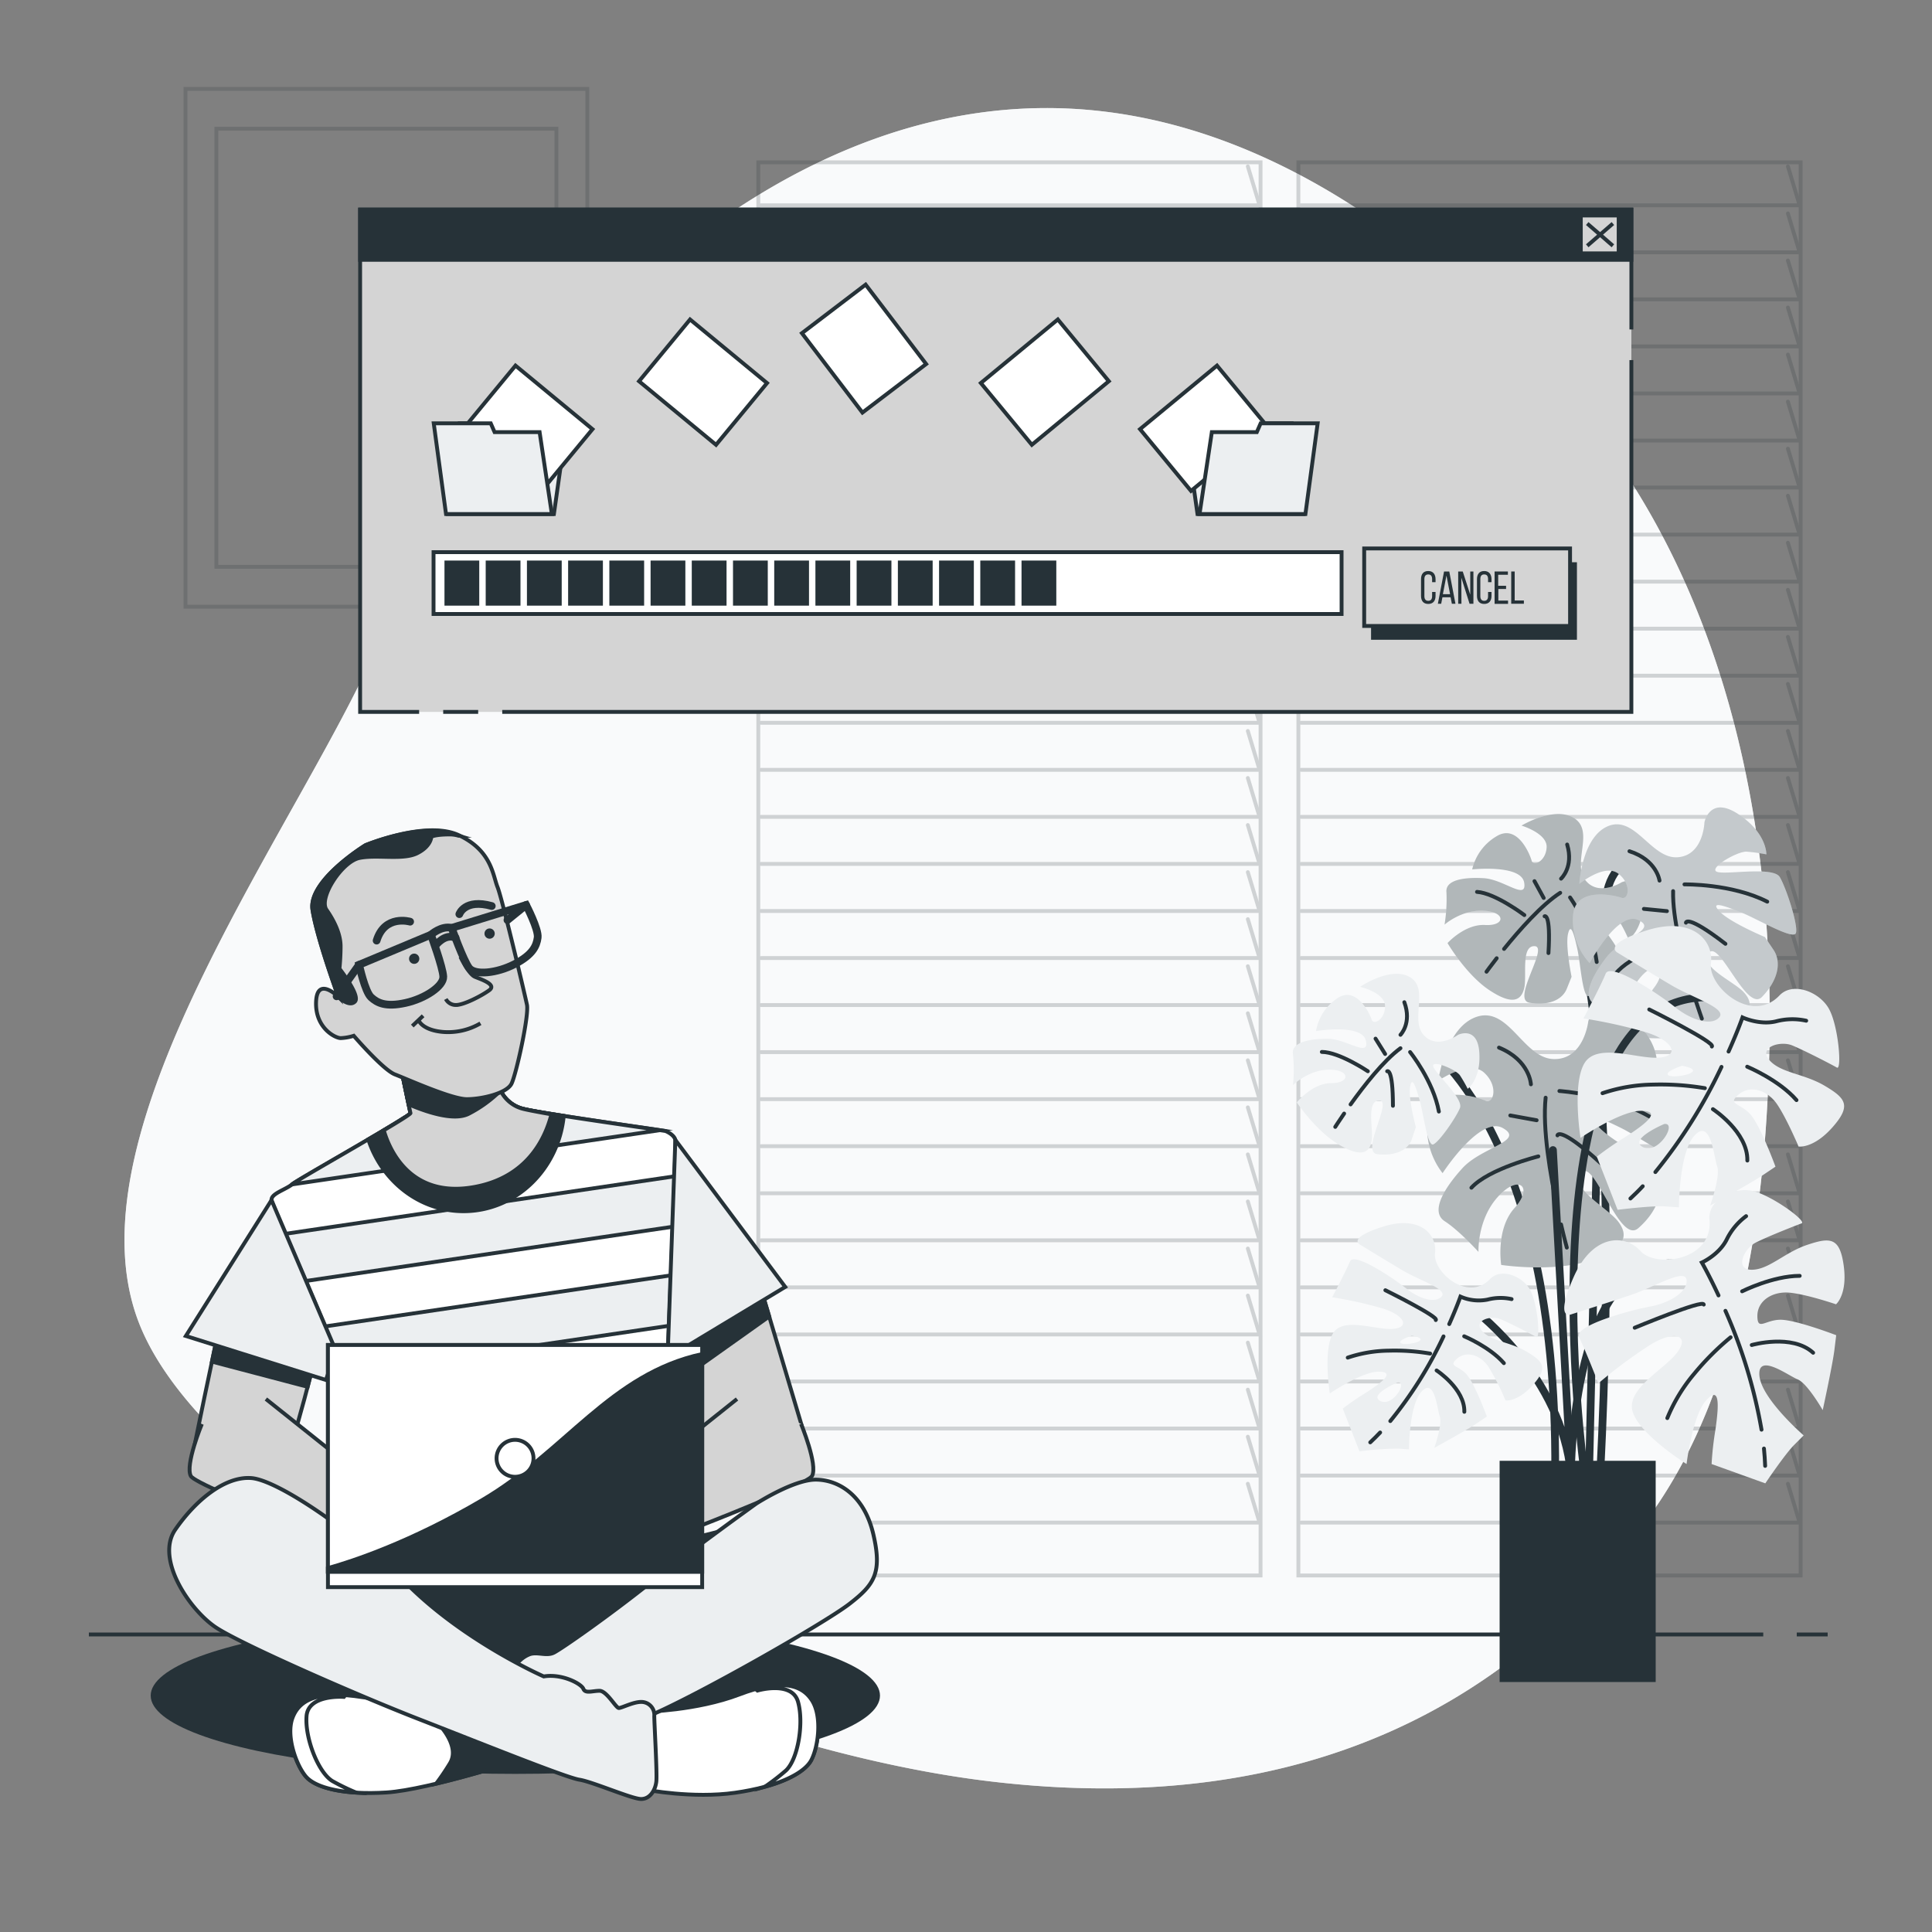 <svg xmlns="http://www.w3.org/2000/svg" viewBox="0 0 500 500"><rect x="0" y="0" width="500" height="500" fill="#808080" stroke="none"/><g id="freepik--background-simple--inject-14"><path d="M423.87,127.52a184.67,184.67,0,0,0-16.59-22.94C373.59,64.88,327,29.23,273.69,28c-88-2-155.64,90.17-175,136.73S16.54,291.59,35.87,342.12s137.28,109,220.42,118.9,137.27-21.8,171.11-69.36c23.8-33.46,29.79-81.26,30.54-121.45C458.86,220.76,449.66,169.55,423.87,127.52Z" style="fill:#ECEFF1"></path><path d="M423.87,127.52a184.67,184.67,0,0,0-16.59-22.94C373.59,64.88,327,29.23,273.69,28c-88-2-155.64,90.17-175,136.73S16.54,291.59,35.87,342.12s137.28,109,220.42,118.9,137.27-21.8,171.11-69.36c23.8-33.46,29.79-81.26,30.54-121.45C458.86,220.76,449.66,169.55,423.87,127.52Z" style="fill:#fff;opacity:0.7"></path></g><g id="freepik--Window--inject-14"><g style="opacity:0.2"><rect x="196.25" y="42" width="129.98" height="365.72" style="fill:none;stroke:#263238;stroke-linecap:round;stroke-miterlimit:10"></rect><polyline points="196.94 53.12 325.97 53.12 322.94 43.06" style="fill:none;stroke:#263238;stroke-linecap:round;stroke-miterlimit:10"></polyline><polyline points="196.94 65.3 325.97 65.3 322.94 55.24" style="fill:none;stroke:#263238;stroke-linecap:round;stroke-miterlimit:10"></polyline><polyline points="196.94 77.47 325.97 77.47 322.94 67.42" style="fill:none;stroke:#263238;stroke-linecap:round;stroke-miterlimit:10"></polyline><polyline points="196.94 89.65 325.97 89.65 322.94 79.59" style="fill:none;stroke:#263238;stroke-linecap:round;stroke-miterlimit:10"></polyline><polyline points="196.94 101.82 325.97 101.82 322.94 91.77" style="fill:none;stroke:#263238;stroke-linecap:round;stroke-miterlimit:10"></polyline><polyline points="196.94 114 325.97 114 322.94 103.95" style="fill:none;stroke:#263238;stroke-linecap:round;stroke-miterlimit:10"></polyline><polyline points="196.94 126.18 325.97 126.18 322.94 116.12" style="fill:none;stroke:#263238;stroke-linecap:round;stroke-miterlimit:10"></polyline><polyline points="196.94 138.35 325.97 138.35 322.94 128.3" style="fill:none;stroke:#263238;stroke-linecap:round;stroke-miterlimit:10"></polyline><polyline points="196.94 150.53 325.97 150.53 322.94 140.47" style="fill:none;stroke:#263238;stroke-linecap:round;stroke-miterlimit:10"></polyline><polyline points="196.94 162.7 325.97 162.7 322.94 152.65" style="fill:none;stroke:#263238;stroke-linecap:round;stroke-miterlimit:10"></polyline><polyline points="196.94 174.88 325.97 174.88 322.94 164.83" style="fill:none;stroke:#263238;stroke-linecap:round;stroke-miterlimit:10"></polyline><polyline points="196.94 187.06 325.97 187.06 322.94 177" style="fill:none;stroke:#263238;stroke-linecap:round;stroke-miterlimit:10"></polyline><polyline points="196.94 199.23 325.97 199.23 322.94 189.18" style="fill:none;stroke:#263238;stroke-linecap:round;stroke-miterlimit:10"></polyline><polyline points="196.94 211.41 325.97 211.41 322.94 201.35" style="fill:none;stroke:#263238;stroke-linecap:round;stroke-miterlimit:10"></polyline><polyline points="196.94 223.58 325.97 223.58 322.94 213.53" style="fill:none;stroke:#263238;stroke-linecap:round;stroke-miterlimit:10"></polyline><polyline points="196.94 235.76 325.97 235.76 322.94 225.71" style="fill:none;stroke:#263238;stroke-linecap:round;stroke-miterlimit:10"></polyline><polyline points="196.94 247.94 325.97 247.94 322.94 237.88" style="fill:none;stroke:#263238;stroke-linecap:round;stroke-miterlimit:10"></polyline><polyline points="196.94 260.11 325.97 260.11 322.94 250.06" style="fill:none;stroke:#263238;stroke-linecap:round;stroke-miterlimit:10"></polyline><polyline points="196.94 272.29 325.97 272.29 322.94 262.24" style="fill:none;stroke:#263238;stroke-linecap:round;stroke-miterlimit:10"></polyline><polyline points="196.94 284.46 325.97 284.46 322.94 274.41" style="fill:none;stroke:#263238;stroke-linecap:round;stroke-miterlimit:10"></polyline><polyline points="196.94 296.64 325.97 296.64 322.94 286.59" style="fill:none;stroke:#263238;stroke-linecap:round;stroke-miterlimit:10"></polyline><polyline points="196.94 308.82 325.97 308.82 322.94 298.76" style="fill:none;stroke:#263238;stroke-linecap:round;stroke-miterlimit:10"></polyline><polyline points="196.94 320.99 325.97 320.99 322.94 310.94" style="fill:none;stroke:#263238;stroke-linecap:round;stroke-miterlimit:10"></polyline><polyline points="196.94 333.17 325.97 333.17 322.94 323.12" style="fill:none;stroke:#263238;stroke-linecap:round;stroke-miterlimit:10"></polyline><polyline points="196.94 345.35 325.97 345.35 322.94 335.29" style="fill:none;stroke:#263238;stroke-linecap:round;stroke-miterlimit:10"></polyline><polyline points="196.94 357.52 325.97 357.52 322.94 347.47" style="fill:none;stroke:#263238;stroke-linecap:round;stroke-miterlimit:10"></polyline><polyline points="196.94 369.7 325.97 369.7 322.94 359.64" style="fill:none;stroke:#263238;stroke-linecap:round;stroke-miterlimit:10"></polyline><polyline points="196.94 381.87 325.97 381.87 322.94 371.82" style="fill:none;stroke:#263238;stroke-linecap:round;stroke-miterlimit:10"></polyline><polyline points="196.94 394.05 325.97 394.05 322.94 384" style="fill:none;stroke:#263238;stroke-linecap:round;stroke-miterlimit:10"></polyline></g><g style="opacity:0.2"><rect x="336.02" y="42" width="129.98" height="365.72" style="fill:none;stroke:#263238;stroke-linecap:round;stroke-miterlimit:10"></rect><polyline points="336.72 53.12 465.74 53.12 462.71 43.06" style="fill:none;stroke:#263238;stroke-linecap:round;stroke-miterlimit:10"></polyline><polyline points="336.72 65.3 465.74 65.3 462.71 55.24" style="fill:none;stroke:#263238;stroke-linecap:round;stroke-miterlimit:10"></polyline><polyline points="336.72 77.47 465.74 77.47 462.71 67.42" style="fill:none;stroke:#263238;stroke-linecap:round;stroke-miterlimit:10"></polyline><polyline points="336.72 89.65 465.74 89.65 462.71 79.59" style="fill:none;stroke:#263238;stroke-linecap:round;stroke-miterlimit:10"></polyline><polyline points="336.72 101.82 465.74 101.82 462.71 91.77" style="fill:none;stroke:#263238;stroke-linecap:round;stroke-miterlimit:10"></polyline><polyline points="336.72 114 465.74 114 462.71 103.95" style="fill:none;stroke:#263238;stroke-linecap:round;stroke-miterlimit:10"></polyline><polyline points="336.72 126.18 465.74 126.18 462.71 116.12" style="fill:none;stroke:#263238;stroke-linecap:round;stroke-miterlimit:10"></polyline><polyline points="336.72 138.35 465.74 138.35 462.71 128.3" style="fill:none;stroke:#263238;stroke-linecap:round;stroke-miterlimit:10"></polyline><polyline points="336.72 150.53 465.74 150.53 462.71 140.47" style="fill:none;stroke:#263238;stroke-linecap:round;stroke-miterlimit:10"></polyline><polyline points="336.72 162.7 465.74 162.7 462.71 152.65" style="fill:none;stroke:#263238;stroke-linecap:round;stroke-miterlimit:10"></polyline><polyline points="336.72 174.88 465.74 174.88 462.71 164.83" style="fill:none;stroke:#263238;stroke-linecap:round;stroke-miterlimit:10"></polyline><polyline points="336.72 187.06 465.74 187.06 462.71 177" style="fill:none;stroke:#263238;stroke-linecap:round;stroke-miterlimit:10"></polyline><polyline points="336.72 199.23 465.74 199.23 462.71 189.18" style="fill:none;stroke:#263238;stroke-linecap:round;stroke-miterlimit:10"></polyline><polyline points="336.72 211.41 465.74 211.41 462.71 201.35" style="fill:none;stroke:#263238;stroke-linecap:round;stroke-miterlimit:10"></polyline><polyline points="336.72 223.58 465.74 223.58 462.71 213.53" style="fill:none;stroke:#263238;stroke-linecap:round;stroke-miterlimit:10"></polyline><polyline points="336.72 235.76 465.74 235.76 462.71 225.71" style="fill:none;stroke:#263238;stroke-linecap:round;stroke-miterlimit:10"></polyline><polyline points="336.72 247.94 465.74 247.94 462.71 237.88" style="fill:none;stroke:#263238;stroke-linecap:round;stroke-miterlimit:10"></polyline><polyline points="336.72 260.11 465.74 260.11 462.71 250.06" style="fill:none;stroke:#263238;stroke-linecap:round;stroke-miterlimit:10"></polyline><polyline points="336.72 272.29 465.74 272.29 462.71 262.24" style="fill:none;stroke:#263238;stroke-linecap:round;stroke-miterlimit:10"></polyline><polyline points="336.72 284.46 465.74 284.46 462.71 274.41" style="fill:none;stroke:#263238;stroke-linecap:round;stroke-miterlimit:10"></polyline><polyline points="336.72 296.64 465.74 296.64 462.71 286.59" style="fill:none;stroke:#263238;stroke-linecap:round;stroke-miterlimit:10"></polyline><polyline points="336.72 308.82 465.74 308.82 462.71 298.76" style="fill:none;stroke:#263238;stroke-linecap:round;stroke-miterlimit:10"></polyline><polyline points="336.72 320.99 465.74 320.99 462.71 310.94" style="fill:none;stroke:#263238;stroke-linecap:round;stroke-miterlimit:10"></polyline><polyline points="336.72 333.17 465.74 333.17 462.71 323.12" style="fill:none;stroke:#263238;stroke-linecap:round;stroke-miterlimit:10"></polyline><polyline points="336.72 345.35 465.74 345.35 462.71 335.29" style="fill:none;stroke:#263238;stroke-linecap:round;stroke-miterlimit:10"></polyline><polyline points="336.72 357.52 465.74 357.52 462.71 347.47" style="fill:none;stroke:#263238;stroke-linecap:round;stroke-miterlimit:10"></polyline><polyline points="336.72 369.7 465.74 369.7 462.71 359.64" style="fill:none;stroke:#263238;stroke-linecap:round;stroke-miterlimit:10"></polyline><polyline points="336.72 381.87 465.74 381.87 462.71 371.82" style="fill:none;stroke:#263238;stroke-linecap:round;stroke-miterlimit:10"></polyline><polyline points="336.72 394.05 465.74 394.05 462.71 384" style="fill:none;stroke:#263238;stroke-linecap:round;stroke-miterlimit:10"></polyline></g></g><g id="freepik--Picture--inject-14"><g style="opacity:0.2"><rect x="48" y="23" width="104" height="134" style="fill:none;stroke:#263238;stroke-linecap:round;stroke-miterlimit:10"></rect><rect x="56" y="33.31" width="88" height="113.38" style="fill:none;stroke:#263238;stroke-linecap:round;stroke-miterlimit:10"></rect></g></g><g id="freepik--Floor--inject-14"><line x1="465" y1="423" x2="473" y2="423" style="fill:none;stroke:#263238;stroke-miterlimit:10"></line><line x1="23" y1="423" x2="456.33" y2="423" style="fill:none;stroke:#263238;stroke-miterlimit:10"></line></g><g id="freepik--progress-indicator--inject-14"><rect x="93.2" y="54.24" width="329" height="130" style="fill:#d4d4d4"></rect><line x1="123.75" y1="184.24" x2="114.7" y2="184.24" style="fill:none;stroke:#263238;stroke-miterlimit:10"></line><polyline points="422.2 93.19 422.2 184.24 129.98 184.24" style="fill:none;stroke:#263238;stroke-miterlimit:10"></polyline><polyline points="108.47 184.24 93.2 184.24 93.2 54.24 422.2 54.24 422.2 85.26" style="fill:none;stroke:#263238;stroke-miterlimit:10"></polyline><rect x="93.2" y="54.24" width="329" height="13" style="fill:#263238;stroke:#263238;stroke-miterlimit:10"></rect><rect x="112.2" y="142.9" width="235" height="16" style="fill:#fff;stroke:#263238;stroke-miterlimit:10"></rect><rect x="354.83" y="145.51" width="53.28" height="20.06" style="fill:#263238"></rect><rect x="353.05" y="141.94" width="53.28" height="20.06" style="fill:#d4d4d4;stroke:#263238;stroke-miterlimit:10"></rect><path d="M371.52,149.92v.75h-.89v-.8c0-.75-.3-1.21-1-1.21s-1,.46-1,1.21v4.41c0,.76.31,1.21,1,1.21s1-.45,1-1.21V153.2h.89v1c0,1.26-.6,2.1-1.89,2.1s-1.87-.84-1.87-2.1v-4.32c0-1.27.59-2.1,1.87-2.1S371.52,148.65,371.52,149.92Z" style="fill:#263238"></path><path d="M373.3,154.57l-.32,1.68h-.86l1.6-8.35h1.35l1.6,8.35h-.93l-.33-1.68Zm.12-.8h1.86l-.94-4.82Z" style="fill:#263238"></path><path d="M378.22,156.25h-.84V147.9h1.18l1.94,6v-6h.82v8.35h-1l-2.13-6.75Z" style="fill:#263238"></path><path d="M386,149.92v.75h-.89v-.8c0-.75-.29-1.21-1-1.21s-1,.46-1,1.21v4.41c0,.76.31,1.21,1,1.21s1-.45,1-1.21V153.2H386v1c0,1.26-.6,2.1-1.89,2.1s-1.87-.84-1.87-2.1v-4.32c0-1.27.6-2.1,1.87-2.1S386,148.65,386,149.92Z" style="fill:#263238"></path><path d="M389.77,151.6v.83h-2v3h2.51v.85H386.8V147.9h3.44v.85h-2.51v2.85Z" style="fill:#263238"></path><path d="M391.1,156.25V147.9H392v7.5h2.38v.85Z" style="fill:#263238"></path><rect x="171.58" y="85.96" width="20.73" height="25.84" transform="translate(-10.15 176.23) rotate(-50.45)" style="fill:#fff;stroke:#263238;stroke-miterlimit:10"></rect><rect x="260.07" y="85.96" width="20.73" height="25.84" transform="translate(366.36 370.38) rotate(-129.55)" style="fill:#fff;stroke:#263238;stroke-miterlimit:10"></rect><rect x="213.25" y="77.3" width="20.73" height="25.84" transform="translate(-8.93 154) rotate(-37.31)" style="fill:#fff;stroke:#263238;stroke-miterlimit:10"></rect><polygon points="134.7 111.84 133.7 109.55 118.95 109.55 115.96 133.04 143.35 133.04 146.35 111.84 134.7 111.84" style="fill:#ECEFF1;stroke:#263238;stroke-miterlimit:10"></polygon><rect x="126.4" y="97.91" width="20.73" height="25.84" transform="translate(-35.77 145.72) rotate(-50.45)" style="fill:#fff;stroke:#263238;stroke-miterlimit:10"></rect><polygon points="128 111.84 127 109.55 112.25 109.55 115.43 133.04 142.82 133.04 139.65 111.84 128 111.84" style="fill:#ECEFF1;stroke:#263238;stroke-miterlimit:10"></polygon><polygon points="318.56 111.84 319.56 109.55 334.31 109.55 337.31 133.04 309.91 133.04 306.92 111.84 318.56 111.84" style="fill:#ECEFF1;stroke:#263238;stroke-miterlimit:10"></polygon><rect x="301.25" y="97.91" width="20.73" height="25.84" transform="translate(424.56 421.68) rotate(-129.55)" style="fill:#fff;stroke:#263238;stroke-miterlimit:10"></rect><polygon points="325.26 111.84 326.26 109.55 341.01 109.55 337.84 133.04 310.44 133.04 313.62 111.84 325.26 111.84" style="fill:#ECEFF1;stroke:#263238;stroke-miterlimit:10"></polygon><rect x="115.53" y="145.57" width="8" height="10.67" style="fill:#263238;stroke:#263238;stroke-miterlimit:10"></rect><rect x="126.2" y="145.57" width="8" height="10.67" style="fill:#263238;stroke:#263238;stroke-miterlimit:10"></rect><rect x="136.87" y="145.57" width="8" height="10.67" style="fill:#263238;stroke:#263238;stroke-miterlimit:10"></rect><rect x="147.53" y="145.57" width="8" height="10.67" style="fill:#263238;stroke:#263238;stroke-miterlimit:10"></rect><rect x="158.2" y="145.57" width="8" height="10.67" style="fill:#263238;stroke:#263238;stroke-miterlimit:10"></rect><rect x="168.87" y="145.57" width="8" height="10.67" style="fill:#263238;stroke:#263238;stroke-miterlimit:10"></rect><rect x="179.53" y="145.57" width="8" height="10.67" style="fill:#263238;stroke:#263238;stroke-miterlimit:10"></rect><rect x="190.2" y="145.57" width="8" height="10.67" style="fill:#263238;stroke:#263238;stroke-miterlimit:10"></rect><rect x="200.87" y="145.57" width="8" height="10.67" style="fill:#263238;stroke:#263238;stroke-miterlimit:10"></rect><rect x="211.53" y="145.57" width="8" height="10.67" style="fill:#263238;stroke:#263238;stroke-miterlimit:10"></rect><rect x="222.2" y="145.57" width="8" height="10.67" style="fill:#263238;stroke:#263238;stroke-miterlimit:10"></rect><rect x="232.87" y="145.57" width="8" height="10.67" style="fill:#263238;stroke:#263238;stroke-miterlimit:10"></rect><rect x="243.53" y="145.57" width="8" height="10.67" style="fill:#263238;stroke:#263238;stroke-miterlimit:10"></rect><rect x="254.2" y="145.57" width="8" height="10.67" style="fill:#263238;stroke:#263238;stroke-miterlimit:10"></rect><rect x="264.87" y="145.57" width="8" height="10.67" style="fill:#263238;stroke:#263238;stroke-miterlimit:10"></rect><rect x="409.11" y="55.77" width="9.8" height="9.8" style="fill:#d4d4d4;stroke:#263238;stroke-miterlimit:10"></rect><polygon points="417.74 58.23 417.09 57.48 414.1 60.07 411.1 57.48 410.45 58.23 413.33 60.73 410.45 63.23 411.1 63.99 414.1 61.39 417.09 63.99 417.74 63.23 414.86 60.73 417.74 58.23" style="fill:#263238"></polygon></g><g id="freepik--Plant--inject-14"><path d="M432.14,224.34s-15.7-8.72-16.87,11S411.2,383.7,411.2,383.7" style="fill:none;stroke:#263238;stroke-linecap:round;stroke-miterlimit:10;stroke-width:2px"></path><path d="M407.12,237.14s12.81,28.5,7,144.82" style="fill:none;stroke:#263238;stroke-linecap:round;stroke-miterlimit:10;stroke-width:2px"></path><path d="M419.7,228.32s-6,3.85-9.42-.55,2.31-12.48-2.74-15.93-13.77,1.82-13.77,1.82,6.71,2,6.5,5.64-3.45,5-3.88,3.45-3.64-9.68-9.09-6.32A13.5,13.5,0,0,0,381,225s12.69-1.35,13.46,3.42-5.21-.83-10.45-1.14-10,.46-9.67,3.63a41.3,41.3,0,0,1-.49,8.38s4.43-3.94,10.19-3.6,5.55,4,.31,3.7-9.73,4.68-9.73,4.68,4.77,8.16,10.84,12.19,8.25,2.59,9-.52-.92-11.09,2.74-10.87-6.07,13.83-1.39,14.63,8.44-.55,9.68-3.63l1.23-3.08s-1.63-8-.92-11.09,1.57.09,2.4,3.82,1.35,12.69,2.95,12.26,6.72-7,7.92-9.52-6.74-10.38-6.65-11.95,6.22,1.42,7.18,3a40.5,40.5,0,0,1,1.87,3.79s3.82-2.4,3.73-9.76S419.7,228.32,419.7,228.32Z" style="fill:#ECEFF1"></path><path d="M419.7,228.32s-6,3.85-9.42-.55,2.31-12.48-2.74-15.93-13.77,1.82-13.77,1.82,6.71,2,6.5,5.64-3.45,5-3.88,3.45-3.64-9.68-9.09-6.32A13.5,13.5,0,0,0,381,225s12.69-1.35,13.46,3.42-5.21-.83-10.45-1.14-10,.46-9.67,3.63a41.3,41.3,0,0,1-.49,8.38s4.43-3.94,10.19-3.6,5.55,4,.31,3.7-9.73,4.68-9.73,4.68,4.77,8.16,10.84,12.19,8.25,2.59,9-.52-.92-11.09,2.74-10.87-6.07,13.83-1.39,14.63,8.44-.55,9.68-3.63l1.23-3.08s-1.63-8-.92-11.09,1.57.09,2.4,3.82,1.35,12.69,2.95,12.26,6.72-7,7.92-9.52-6.74-10.38-6.65-11.95,6.22,1.42,7.18,3a40.5,40.5,0,0,1,1.87,3.79s3.82-2.4,3.73-9.76S419.7,228.32,419.7,228.32Z" style="fill:#263238;opacity:0.3"></path><path d="M389.25,245.58c3.92-4.84,9.69-11.39,14.53-14.52" style="fill:none;stroke:#263238;stroke-linecap:round;stroke-miterlimit:10"></path><path d="M384.71,251.48s1-1.4,2.63-3.49" style="fill:none;stroke:#263238;stroke-linecap:round;stroke-miterlimit:10"></path><path d="M406.33,232.26s5.82,8.23,6.9,16.7" style="fill:none;stroke:#263238;stroke-linecap:round;stroke-miterlimit:10"></path><path d="M399.74,237.13s1.63-.95,1,9.52" style="fill:none;stroke:#263238;stroke-linecap:round;stroke-miterlimit:10"></path><path d="M404,227.4s3.33-3,1.58-8.84" style="fill:none;stroke:#263238;stroke-linecap:round;stroke-miterlimit:10"></path><line x1="399.5" y1="232.39" x2="397.12" y2="228.04" style="fill:none;stroke:#263238;stroke-linecap:round;stroke-miterlimit:10"></line><path d="M394.5,236.82s-7.54-5.7-12.25-6" style="fill:none;stroke:#263238;stroke-linecap:round;stroke-miterlimit:10"></path><path d="M441.11,212.81s-.24,8.63-7,9.05-10.91-10.81-17.81-8.11-7.57,15-7.57,15,6.55-5.38,10.08-2.66,2.7,6.9.8,6.24-12.16-3-12.51,4.79a16.32,16.32,0,0,0,4.29,12.12s7.29-13.62,12.59-11.14-4.38,4.65-8.26,9.68-6.36,10.33-2.95,12.16,8,6.2,8,6.2-.92-7.13,3.34-12.66,7.79-2.82,3.91,2.21-1.95,12.94-1.95,12.94,11.43.78,19.61-2.54,8.21-6.5,5.58-9.33-11.73-6.64-9-10.16S452,262.12,456,258s5.2-8.82,3-12.16l-2.24-3.33s-9.1-3.8-11.73-6.63,1.16-1.51,5.46.2,13.63,7.29,14.29,5.39S462.36,230,460.62,227s-15-.32-16.5-1.49,5.66-5.26,7.94-5.1a47.5,47.5,0,0,1,5.08.7s.2-5.46-7.24-10.39S441.11,212.81,441.11,212.81Z" style="fill:#ECEFF1"></path><path d="M441.11,212.81s-.24,8.63-7,9.05-10.91-10.81-17.81-8.11-7.57,15-7.57,15,6.55-5.38,10.08-2.66,2.7,6.9.8,6.24-12.16-3-12.51,4.79a16.32,16.32,0,0,0,4.29,12.12s7.29-13.62,12.59-11.14-4.38,4.65-8.26,9.68-6.36,10.33-2.95,12.16,8,6.2,8,6.2-.92-7.13,3.34-12.66,7.79-2.82,3.91,2.21-1.95,12.94-1.95,12.94,11.43.78,19.61-2.54,8.21-6.5,5.58-9.33-11.73-6.64-9-10.16S452,262.12,456,258s5.2-8.82,3-12.16l-2.24-3.33s-9.1-3.8-11.73-6.63,1.16-1.51,5.46.2,13.63,7.29,14.29,5.39S462.36,230,460.62,227s-15-.32-16.5-1.49,5.66-5.26,7.94-5.1a47.5,47.5,0,0,1,5.08.7s.2-5.46-7.24-10.39S441.11,212.81,441.11,212.81Z" style="fill:#263238;opacity:0.2"></path><path d="M437.64,255.06c-2.18-7.22-4.81-17.47-4.64-24.44" style="fill:none;stroke:#263238;stroke-linecap:round;stroke-miterlimit:10"></path><path d="M440.44,263.62s-.71-2-1.7-5" style="fill:none;stroke:#263238;stroke-linecap:round;stroke-miterlimit:10"></path><path d="M435.94,228.88s12.2-.23,21.42,4.47" style="fill:none;stroke:#263238;stroke-linecap:round;stroke-miterlimit:10"></path><path d="M436.32,238.79s.16-2.28,10.22,5.47" style="fill:none;stroke:#263238;stroke-linecap:round;stroke-miterlimit:10"></path><path d="M429.48,227.9s-.7-5.34-7.78-7.6" style="fill:none;stroke:#263238;stroke-linecap:round;stroke-miterlimit:10"></path><line x1="431.4" y1="235.8" x2="425.44" y2="235.22" style="fill:none;stroke:#263238;stroke-linecap:round;stroke-miterlimit:10"></line><path d="M432.44,243.82s-10.85,3.67-14.34,8.2" style="fill:none;stroke:#263238;stroke-linecap:round;stroke-miterlimit:10"></path><path d="M368.75,270.29s34.31,22.68,33.73,110.5" style="fill:none;stroke:#263238;stroke-linecap:round;stroke-miterlimit:10;stroke-width:2px"></path><path d="M411.05,264.3s-1.09,9.94-8.91,9.79-11.57-13.51-19.78-11-10.15,16.62-10.15,16.62,8.06-5.59,11.87-2.12,2.47,8.21.35,7.27-13.76-4.56-14.9,4.35a19,19,0,0,0,3.81,14.4s9.7-15,15.59-11.67-5.5,4.94-10.45,10.38-8.32,11.33-4.56,13.75,8.71,7.92,8.71,7.92-.39-8.31,5.05-14.29,9.25-2.52,4.3,2.92-3.47,14.74-3.47,14.74,13.11,2,22.86-1.08,10.1-6.72,7.33-10.24-12.91-8.76-9.45-12.57S419,322.24,424,317.84s6.83-9.7,4.56-13.76L426.28,300s-10.14-5.25-12.91-8.77,1.48-1.63,6.28.75,15,9.7,16,7.58-1.68-13.46-3.41-17-17.27-1.78-18.9-3.27,7-5.54,9.65-5.14a58.14,58.14,0,0,1,5.79,1.29s.75-6.28-7.37-12.67S411.05,264.3,411.05,264.3Z" style="fill:#ECEFF1"></path><path d="M411.05,264.3s-1.09,9.94-8.91,9.79-11.57-13.51-19.78-11-10.15,16.62-10.15,16.62,8.06-5.59,11.87-2.12,2.47,8.21.35,7.27-13.76-4.56-14.9,4.35a19,19,0,0,0,3.81,14.4s9.7-15,15.59-11.67-5.5,4.94-10.45,10.38-8.32,11.33-4.56,13.75,8.71,7.92,8.71,7.92-.39-8.31,5.05-14.29,9.25-2.52,4.3,2.92-3.47,14.74-3.47,14.74,13.11,2,22.86-1.08,10.1-6.72,7.33-10.24-12.91-8.76-9.45-12.57S419,322.24,424,317.84s6.83-9.7,4.56-13.76L426.28,300s-10.14-5.25-12.91-8.77,1.48-1.63,6.28.75,15,9.7,16,7.58-1.68-13.46-3.41-17-17.27-1.78-18.9-3.27,7-5.54,9.65-5.14a58.14,58.14,0,0,1,5.79,1.29s.75-6.28-7.37-12.67S411.05,264.3,411.05,264.3Z" style="fill:#263238;opacity:0.3"></path><path d="M403.06,312.73c-1.84-8.54-3.9-20.61-3.05-28.65" style="fill:none;stroke:#263238;stroke-linecap:round;stroke-miterlimit:10"></path><path d="M405.49,322.88s-.64-2.33-1.49-6" style="fill:none;stroke:#263238;stroke-linecap:round;stroke-miterlimit:10"></path><path d="M403.57,282.35s14.1.9,24.29,7.19" style="fill:none;stroke:#263238;stroke-linecap:round;stroke-miterlimit:10"></path><path d="M403.07,293.83s.4-2.62,11.28,7.28" style="fill:none;stroke:#263238;stroke-linecap:round;stroke-miterlimit:10"></path><path d="M396.2,280.62s-.29-6.24-8.26-9.5" style="fill:none;stroke:#263238;stroke-linecap:round;stroke-miterlimit:10"></path><line x1="397.68" y1="289.92" x2="390.86" y2="288.68" style="fill:none;stroke:#263238;stroke-linecap:round;stroke-miterlimit:10"></line><path d="M398.12,299.27s-12.86,3.21-17.32,8.11" style="fill:none;stroke:#263238;stroke-linecap:round;stroke-miterlimit:10"></path><path d="M382.12,339.5s22.1,16.87,24.43,41.88l-4.65-83.75" style="fill:none;stroke:#263238;stroke-linecap:round;stroke-miterlimit:10;stroke-width:2px"></path><path d="M435.63,327.29c-29.08-5.24-29.08,54.09-29.08,54.09" style="fill:none;stroke:#263238;stroke-linecap:round;stroke-miterlimit:10;stroke-width:2px"></path><path d="M410,380.79s-16.87-122.71,32-122.71" style="fill:none;stroke:#263238;stroke-linecap:round;stroke-miterlimit:10;stroke-width:2px"></path><path d="M424.55,323.76c-4-4.47-12.42-4.47-17.38,6.95s-.5,9.43-.5,9.43,9.44-3,15.4-5,13.9-6.95,14.39-4-4,6-9.43,7-19.86,5-18.37,7.94,5,11.92,5,11.92A126.93,126.93,0,0,1,427,348.09c6.46-4,10.43-2.48,7,2s-13.4,9.44-11.42,15.4,13.9,13.4,13.9,13.4,1.49-12.41,5-16.38,3.48.49,2.48,7.45a81.11,81.11,0,0,0-1,8.93l13.9,5s5-7.45,7.45-9.93l2.48-2.48S455.83,362,455.33,356s7.45,0,9.93,1,6.46,7.94,6.46,7.94,2.48-11.42,3-15.39l.49-4s-10.42-4-14.4-4-6,3-6-1,4-6.45,8.44-6,11.91,3,11.91,3,3-2.48,2-9.93-3.48-7.45-9.43-5.46-9.93,6.45-14.4,6.45-2-5.46,1-7,10.43-4.47,11.92-5-7.95-7.45-12.91-8.44-11.4,2.5-10.93,7.44C443.42,326.24,428.52,328.23,424.55,323.76Z" style="fill:#ECEFF1"></path><path d="M456.51,374.88c.15,1.5.25,3,.31,4.49" style="fill:none;stroke:#263238;stroke-linecap:round;stroke-miterlimit:10"></path><path d="M446.54,339.24A131.61,131.61,0,0,1,455.88,370" style="fill:none;stroke:#263238;stroke-linecap:round;stroke-miterlimit:10"></path><path d="M444.75,335.25c-2.46-5.29-4.31-8.51-4.31-8.51s4.47-2,6.45-6a16.61,16.61,0,0,1,5-6" style="fill:none;stroke:#263238;stroke-linecap:round;stroke-miterlimit:10"></path><path d="M423.06,343.62s17.87-7.45,17.87-6" style="fill:none;stroke:#263238;stroke-linecap:round;stroke-miterlimit:10"></path><path d="M450.86,334.19s7.95-4,14.9-4" style="fill:none;stroke:#263238;stroke-linecap:round;stroke-miterlimit:10"></path><path d="M447.88,346.1a69.37,69.37,0,0,0-9.43,9.44A42.94,42.94,0,0,0,431.5,367" style="fill:none;stroke:#263238;stroke-linecap:round;stroke-miterlimit:10"></path><path d="M453.35,348.09s10.42-3,15.89,2" style="fill:none;stroke:#263238;stroke-linecap:round;stroke-miterlimit:10"></path><path d="M472.23,281c-5.4-3.2-11.38-3.27-14.31-6.64s2.82-5.08,5.9-3.81,10.21,4.94,11.56,5.74.42-10.88-2.09-15.28-9.36-7-12.78-3.37c-7.23,7.59-18.49-2.36-17.72-8.29s-4.76-12.3-16.64-8.56-7.45,5.81-7.45,5.81,8.43,5.17,13.84,8.37,14.36,5.94,12.44,8.27-7.11.9-11.44-2.57-16.77-11.74-18-8.67-5.74,11.57-5.74,11.57a126.48,126.48,0,0,1,16.29,3.61c7.23,2.27,8.71,6.25,3.05,6.55s-15.91-3.94-19.11,1.47-1,19.28-1,19.28,10.35-7,15.63-7,1.91,2.95-4,6.76a81.58,81.58,0,0,0-7.4,5.11l5.37,13.75s8.88-1.13,12.38-.88l3.5.24s0-14.43,4.14-18.71,4.88,5.62,5.76,8.15S442.59,312,442.59,312s10.25-5.61,13.58-7.84l3.32-2.23s-3.83-10.48-6.44-13.48-6.15-2.54-3.15-5.15,7.48-1.23,10,2.47,5.56,10.95,5.56,10.95,3.83.62,8.8-5S477.64,284.2,472.23,281Zm-47,15.89c-4-2,5.47-6,5.47-6C434.18,290.44,429.22,298.88,425.24,296.89Zm6.69-18.54c-1.69-.84,3.39-2.54,3.39-2.54C442.66,277.23,433.63,279.2,431.93,278.35Z" style="fill:#ECEFF1"></path><path d="M425.14,307c-1,1.09-2.1,2.15-3.19,3.17" style="fill:none;stroke:#263238;stroke-linecap:round;stroke-miterlimit:10"></path><path d="M445.52,276.11a131.71,131.71,0,0,1-17.11,27.22" style="fill:none;stroke:#263238;stroke-linecap:round;stroke-miterlimit:10"></path><path d="M447.35,272.14c2.39-5.32,3.61-8.83,3.61-8.83s4.43,2.07,8.73,1a16.53,16.53,0,0,1,7.75-.15" style="fill:none;stroke:#263238;stroke-linecap:round;stroke-miterlimit:10"></path><path d="M426.82,261.25s17.34,8.62,16.21,9.59" style="fill:none;stroke:#263238;stroke-linecap:round;stroke-miterlimit:10"></path><path d="M452.17,276.06s8.21,3.4,12.76,8.65" style="fill:none;stroke:#263238;stroke-linecap:round;stroke-miterlimit:10"></path><path d="M441.22,281.62a69,69,0,0,0-13.31-.93,42.62,42.62,0,0,0-13.18,2.23" style="fill:none;stroke:#263238;stroke-linecap:round;stroke-miterlimit:10"></path><path d="M443.3,287.05s9.08,5.92,8.91,13.3" style="fill:none;stroke:#263238;stroke-linecap:round;stroke-miterlimit:10"></path><path d="M395.08,349.8c-4.35-2.57-9.16-2.63-11.52-5.35s2.27-4.09,4.75-3.06,8.21,4,9.3,4.62.34-8.76-1.68-12.3-7.53-5.6-10.29-2.71c-5.81,6.11-14.88-1.9-14.26-6.67s-3.83-9.9-13.39-6.89-6,4.67-6,4.67,6.78,4.17,11.13,6.74,11.56,4.78,10,6.65-5.72.73-9.21-2.06-13.49-9.45-14.52-7-4.62,9.3-4.62,9.3a101.36,101.36,0,0,1,13.11,2.91c5.82,1.82,7,5,2.46,5.27s-12.81-3.17-15.38,1.18-.81,15.52-.81,15.52,8.33-5.64,12.58-5.63,1.53,2.38-3.22,5.44a67.89,67.89,0,0,0-6,4.11l4.32,11.07a79.66,79.66,0,0,1,10-.71l2.82.2s0-11.62,3.33-15.06,3.93,4.52,4.64,6.56-1.42,8.11-1.42,8.11,8.25-4.52,10.92-6.31l2.68-1.79s-3.09-8.44-5.19-10.85-4.95-2.05-2.54-4.14,6-1,8.08,2a62.89,62.89,0,0,1,4.47,8.81s3.08.51,7.09-4S399.43,352.37,395.08,349.8Zm-37.82,12.79c-3.19-1.6,4.4-4.8,4.4-4.8C364.46,357.39,360.46,364.19,357.26,362.59Zm5.39-14.92c-1.37-.68,2.72-2,2.72-2C371.28,346.76,364,348.35,362.65,347.67Z" style="fill:#ECEFF1"></path><path d="M357.18,370.73c-.83.88-1.69,1.73-2.56,2.55" style="fill:none;stroke:#263238;stroke-linecap:round;stroke-miterlimit:10"></path><path d="M373.58,345.86a106,106,0,0,1-13.77,21.91" style="fill:none;stroke:#263238;stroke-linecap:round;stroke-miterlimit:10"></path><path d="M375.06,342.67c1.91-4.28,2.9-7.11,2.9-7.11a11.78,11.78,0,0,0,7,.78,13.32,13.32,0,0,1,6.24-.13" style="fill:none;stroke:#263238;stroke-linecap:round;stroke-miterlimit:10"></path><path d="M358.53,333.91s14,6.93,13.05,7.72" style="fill:none;stroke:#263238;stroke-linecap:round;stroke-miterlimit:10"></path><path d="M378.93,345.83s6.61,2.73,10.27,6.95" style="fill:none;stroke:#263238;stroke-linecap:round;stroke-miterlimit:10"></path><path d="M370.12,350.3a55.28,55.28,0,0,0-10.71-.75,34.25,34.25,0,0,0-10.61,1.8" style="fill:none;stroke:#263238;stroke-linecap:round;stroke-miterlimit:10"></path><path d="M371.79,354.67s7.31,4.76,7.18,10.7" style="fill:none;stroke:#263238;stroke-linecap:round;stroke-miterlimit:10"></path><path d="M377.34,267.81s-5.46,4-8.94,0,1.49-11.92-3.47-14.9S352,255.39,352,255.39s6.45,1.49,6.45,5-3,5-3.47,3.47-4-8.93-8.94-5.46a12.76,12.76,0,0,0-5.46,8.44s11.91-2,12.91,2.49-5-.5-9.93-.5-9.44,1-8.94,4a38.91,38.91,0,0,1,0,8s4-4,9.43-4,5.46,3.48.5,3.48-8.94,5-8.94,5,5,7.45,10.93,10.93,7.94,2,8.44-1-1.49-10.43,2-10.43-5,13.4-.49,13.9,7.94-1,8.93-4l1-3s-2-7.45-1.49-10.43,1.49,0,2.48,3.48,2,11.91,3.48,11.42,5.95-6.95,6.95-9.44-6.95-9.43-6.95-10.92,5.95,1,6.95,2.48a38.42,38.42,0,0,1,2,3.48s3.48-2.48,3-9.44S377.34,267.81,377.34,267.81Z" style="fill:#ECEFF1"></path><path d="M349.53,285.82c3.43-4.8,8.52-11.31,12.91-14.54" style="fill:none;stroke:#263238;stroke-linecap:round;stroke-miterlimit:10"></path><path d="M345.56,291.64s.88-1.38,2.3-3.45" style="fill:none;stroke:#263238;stroke-linecap:round;stroke-miterlimit:10"></path><path d="M364.93,272.27s6,7.45,7.45,15.4" style="fill:none;stroke:#263238;stroke-linecap:round;stroke-miterlimit:10"></path><path d="M359,277.24s1.49-1,1.49,8.94" style="fill:none;stroke:#263238;stroke-linecap:round;stroke-miterlimit:10"></path><path d="M362.44,267.81s3-3,1-8.44" style="fill:none;stroke:#263238;stroke-linecap:round;stroke-miterlimit:10"></path><line x1="358.47" y1="272.77" x2="355.99" y2="268.8" style="fill:none;stroke:#263238;stroke-linecap:round;stroke-miterlimit:10"></line><path d="M354,277.24s-7.44-5-11.91-5" style="fill:none;stroke:#263238;stroke-linecap:round;stroke-miterlimit:10"></path><rect x="389.1" y="379.05" width="38.39" height="55.25" style="fill:#263238;stroke:#263238;stroke-linecap:round;stroke-miterlimit:10;stroke-width:2px"></rect></g><g id="freepik--Character--inject-14"><ellipse cx="133.37" cy="438.82" rx="94.37" ry="20.26" style="fill:#263238"></ellipse><path d="M104.05,277.7s2,9.6,2.18,10.37S77.56,305,75.64,306.49s-5.5,2.43-5.37,4.1,22.26,50,23.93,59.76,5,26.36,5,26.36l1.41,10.11h72.3l-.13-55.41s2.27-55.11,2-56.39-2.17-2.18-2.56-2.31-32.85-4.64-37.07-5.8a8.87,8.87,0,0,1-6.15-6.14c-.38-1.41-9.59-4.48-15.74-5.25S103.92,276.29,104.05,277.7Z" style="fill:#fff;stroke:#263238;stroke-miterlimit:10"></path><path d="M170.77,292.49c-6.39-.95-31.91-4.56-35.62-5.58a8.48,8.48,0,0,1-3.24-1.67l-27.28,4c-6,3.91-27.35,15.91-29,17.22a.27.27,0,0,0-.08.07Z" style="fill:#ECEFF1;stroke:#263238;stroke-miterlimit:10"></path><path d="M172.78,355.67,93.45,367.39a26.7,26.7,0,0,1,.75,3c.48,2.83,1.11,6.24,1.75,9.66l76.86-11.36Z" style="fill:#ECEFF1;stroke:#263238;stroke-miterlimit:10"></path><path d="M172.84,381.15l-74.55,11c.54,2.75.9,4.55.9,4.55l1.13,8.14,72.55-10.72Z" style="fill:#ECEFF1;stroke:#263238;stroke-miterlimit:10"></path><path d="M174.11,317.48c.18-4.77.34-9.31.46-13.05L73.85,319.31c1.48,3.45,3.31,7.67,5.27,12.21Z" style="fill:#ECEFF1;stroke:#263238;stroke-miterlimit:10"></path><path d="M173.11,343.12c.14-3.65.33-8.21.52-13.06L84.12,343.28c1.79,4.24,3.51,8.43,5,12.25Z" style="fill:#ECEFF1;stroke:#263238;stroke-miterlimit:10"></path><path d="M95.31,294.88c3.54,10.81,13.24,18.58,24.66,18.58,13.46,0,24.54-10.8,25.93-24.66-5.16-.8-9.4-1.52-10.75-1.89a8.87,8.87,0,0,1-6.15-6.14c-.38-1.41-9.59-4.48-15.74-5.25s-9.34.77-9.21,2.18c0,0,2,9.6,2.18,10.37C106.28,288.39,101.28,291.39,95.31,294.88Z" style="fill:#263238;stroke:#263238;stroke-miterlimit:10"></path><path d="M208.05,390.38s-25.15,7.07-30.91,8.12-13.89,1.57-13.89,1.57-61.82-1.57-63.39-1.84-31.7-13.88-31.7-13.88S126.32,432,132.6,434.91s18.08-1.57,25.15-5.76S208.05,390.38,208.05,390.38Z" style="fill:#263238;stroke:#263238;stroke-miterlimit:10"></path><path d="M99.32,292.52c1.45,5,6.86,17.78,23.61,14.64,13.34-2.5,18.09-12.18,19.78-18.77-3.52-.62-6.38-1.16-7.56-1.48a8.87,8.87,0,0,1-6.15-6.14c-.38-1.41-9.59-4.48-15.74-5.25s-9.34.77-9.21,2.18c0,0,2,9.6,2.18,10.37C106.27,288.31,103.36,290.12,99.32,292.52Z" style="fill:#d4d4d4;stroke:#263238;stroke-miterlimit:10"></path><path d="M104.05,277.7l1.72,8.1c4.3,1.86,11.47,4.37,15.39,2.51a33.23,33.23,0,0,0,8.41-6.08,8,8,0,0,1-.57-1.46c-.06-.23-.36-.51-.85-.81l-3.37-.28L110,275.32C106,275.36,104,276.57,104.05,277.7Z" style="fill:#263238;stroke:#263238;stroke-miterlimit:10"></path><path d="M94.59,218.73s-14.93,9.14-13.71,16.76S87.58,258,87.58,258s-5.48-5.48-5.78,1.22,4.87,9.44,6.39,9.44a12.92,12.92,0,0,0,3.36-.6s7.61,8.83,10.66,10,14.63,6.4,18.59,6.4,10.36-1.52,11.58-4,4.57-17.67,4-20.42-6.4-27.42-7.62-30.47-1.52-9.44-10-13.41S94.59,218.73,94.59,218.73Z" style="fill:#d4d4d4;stroke:#263238;stroke-miterlimit:10"></path><path d="M118.67,216.29c-8.54-4-24.08,2.44-24.08,2.44s-14.93,9.14-13.71,16.76S87.58,258,87.58,258s2.75,2.74,4.27,1.22-4-8.53-4-8.53.3-2.75.3-5.79-1.52-6.4-3.65-9.45,4-12.49,8.53-13.41,11.27.61,14.93-1.22,3.66-4.26,3.66-4.26.91-.61,4.87-.61a8.23,8.23,0,0,1,2.2.34Z" style="fill:#263238;stroke:#263238;stroke-miterlimit:10"></path><path d="M111.53,241.91l-18.59,7.77s1.5,6.95,3.09,8.41,3.76,2.6,8.9,1.47,9.89-4.37,9.79-6.8S111.53,241.91,111.53,241.91Z" style="fill:none;stroke:#263238;stroke-linecap:round;stroke-miterlimit:10;stroke-width:2px"></path><path d="M116.89,240.14l19.26-5.93s3.29,6.3,3,8.44-1.24,4.4-5.9,6.83-10.4,3-11.88,1S116.89,240.14,116.89,240.14Z" style="fill:none;stroke:#263238;stroke-linecap:round;stroke-miterlimit:10;stroke-width:2px"></path><path d="M111.53,241.91s2.67-2.41,5.36-1.77" style="fill:none;stroke:#263238;stroke-linecap:round;stroke-miterlimit:10;stroke-width:2px"></path><path d="M112.72,244.69s2.38-3.22,5.18-2" style="fill:none;stroke:#263238;stroke-linecap:round;stroke-miterlimit:10;stroke-width:2px"></path><line x1="92.94" y1="249.68" x2="87.11" y2="257.85" style="fill:none;stroke:#263238;stroke-linecap:round;stroke-miterlimit:10;stroke-width:2px"></line><line x1="136.15" y1="234.21" x2="131.33" y2="238.12" style="fill:none;stroke:#263238;stroke-linecap:round;stroke-miterlimit:10;stroke-width:2px"></line><circle cx="107.19" cy="248.12" r="1.33" style="fill:#263238"></circle><circle cx="126.71" cy="241.61" r="1.33" style="fill:#263238"></circle><path d="M106.14,238.53s-6.57-1.95-8.67,4.9" style="fill:none;stroke:#263238;stroke-linecap:round;stroke-miterlimit:10;stroke-width:2px"></path><path d="M118.88,236.58s1.4-4.06,8.39-2.1" style="fill:none;stroke:#263238;stroke-linecap:round;stroke-miterlimit:10;stroke-width:2px"></path><path d="M119.16,247.63s2.1,4.48,3.78,5.18,5.73,2,3.63,3.5-6.57,3.78-8.53,3.78a2.91,2.91,0,0,1-2.66-1.54" style="fill:none;stroke:#263238;stroke-miterlimit:10"></path><path d="M124.34,264.84a16.56,16.56,0,0,1-9.52,2.24c-5.46-.42-6.44-2.94-6.44-2.94" style="fill:none;stroke:#263238;stroke-miterlimit:10"></path><line x1="109.5" y1="262.88" x2="106.7" y2="265.54" style="fill:none;stroke:#263238;stroke-miterlimit:10"></line><path d="M56.64,343.93s-7.51,35.22-7.51,36.77,18.13,6.48,21.49,4.15,10.62-32.37,10.62-32.37Z" style="fill:#d4d4d4;stroke:#263238;stroke-miterlimit:10"></path><path d="M54.85,352.39l24.77,6.52c1-3.78,1.62-6.43,1.62-6.43l-24.6-8.55S55.88,347.49,54.85,352.39Z" style="fill:#263238;stroke:#263238;stroke-miterlimit:10"></path><polygon points="70.27 310.59 48.1 345.75 84.35 357.14 86.94 349.63 70.27 310.59" style="fill:#ECEFF1;stroke:#263238;stroke-miterlimit:10"></polygon><polygon points="172.4 348.59 182.24 377.6 208.91 373.71 197.25 334.61 172.4 348.59" style="fill:#d4d4d4;stroke:#263238;stroke-miterlimit:10"></polygon><polygon points="197.25 334.61 172.4 348.59 175.42 357.51 199.07 340.7 197.25 334.61" style="fill:#263238;stroke:#263238;stroke-miterlimit:10"></polygon><polygon points="174.78 295.02 203.21 333.06 172.77 351.41 174.78 295.02" style="fill:#ECEFF1;stroke:#263238;stroke-miterlimit:10"></polygon><path d="M68.81,362.06l40.92,32.63-11.14,8S50.94,384.85,49.39,382s2.85-13.47,2.85-13.47" style="fill:#d4d4d4;stroke:#263238;stroke-miterlimit:10"></path><path d="M115.1,393.5a44.55,44.55,0,0,0,5,2.86c.76.15,3.62,5.57,4.82,6.17s2.87,2,2,2.72-2.41,1.8-3.46,1.5-3.32-3.16-4.07-4.07a39.71,39.71,0,0,0-4.07-3.31Z" style="fill:#fff;stroke:#263238;stroke-miterlimit:10"></path><path d="M115.85,392.35a.94.94,0,0,0-1.13-.61c-1.6.42-5,1.37-4.74,2.06.3.9,4.37,14.46,5.42,14.61s5,.9,5-.45S117.05,395.77,115.85,392.35Z" style="fill:#fff;stroke:#263238;stroke-miterlimit:10"></path><path d="M110,393.8s-4.21,0-4.52,1.5,4.67,13.86,5.43,14.61,4.51-.3,4.51-1.5S110,393.8,110,393.8Z" style="fill:#fff;stroke:#263238;stroke-miterlimit:10"></path><path d="M105.46,395.3s-4.36.91-4.36,2.11,4.51,13,5,13.26a5.33,5.33,0,0,0,3-.3c.6-.3.9-2,.9-2Z" style="fill:#fff;stroke:#263238;stroke-miterlimit:10"></path><path d="M101.1,397.41s-4.07,2.87-3.32,5.43,2.71,6.62,3.62,7.07a3.2,3.2,0,0,0,3-.9l.15-.45-.15-.75Z" style="fill:#fff;stroke:#263238;stroke-miterlimit:10"></path><path d="M190.74,362.06l-40.91,32.63,11.13,8s47.65-17.87,49.2-20.72-2.85-13.47-2.85-13.47" style="fill:#d4d4d4;stroke:#263238;stroke-miterlimit:10"></path><path d="M144.45,393.5a44.55,44.55,0,0,1-5,2.86c-.75.15-3.62,5.57-4.82,6.17s-2.86,2-2,2.72,2.41,1.8,3.47,1.5,3.31-3.16,4.06-4.07a40.84,40.84,0,0,1,4.07-3.31Z" style="fill:#fff;stroke:#263238;stroke-miterlimit:10"></path><path d="M143.7,392.35a.94.94,0,0,1,1.13-.61c1.61.42,5,1.37,4.74,2.06-.3.9-4.37,14.46-5.42,14.61s-5,.9-5-.45S142.51,395.77,143.7,392.35Z" style="fill:#fff;stroke:#263238;stroke-miterlimit:10"></path><path d="M149.57,393.8s4.22,0,4.52,1.5-4.67,13.86-5.42,14.61-4.52-.3-4.52-1.5S149.57,393.8,149.57,393.8Z" style="fill:#fff;stroke:#263238;stroke-miterlimit:10"></path><path d="M154.09,395.3s4.37.91,4.37,2.11-4.52,13-5,13.26a5.37,5.37,0,0,1-3-.3c-.6-.3-.9-2-.9-2Z" style="fill:#fff;stroke:#263238;stroke-miterlimit:10"></path><path d="M158.46,397.41s4.06,2.87,3.31,5.43-2.71,6.62-3.61,7.07a3.21,3.21,0,0,1-3-.9l-.15-.45.15-.75Z" style="fill:#fff;stroke:#263238;stroke-miterlimit:10"></path><path d="M166.92,443s13.36-.26,24.36-4.45,16.25-2.62,18.87,1.57,1.57,12.05-.27,15.46-8.64,6.81-19.64,8.38-23.06-.79-23.06-.79Z" style="fill:#fff;stroke:#263238;stroke-miterlimit:10"></path><path d="M197.92,462.43c6.51-1.78,10.61-4.3,12-6.82,1.84-3.41,2.89-11.27.27-15.46-2.26-3.6-6.45-5.26-14.57-3l.42.37s8.91-2.62,10.48,2.88,0,14.93-3.14,17.82A58.49,58.49,0,0,1,197.92,462.43Z" style="fill:#fff;stroke:#263238;stroke-miterlimit:10"></path><path d="M118.59,438.61s-13.13,2.47-24.76.62-16.43.75-18.14,5.39.92,12.12,3.42,15.08,9.85,4.9,20.94,4.19,36.74-9.07,36.74-9.07Z" style="fill:#fff;stroke:#263238;stroke-miterlimit:10"></path><path d="M111.8,444.41s7.77,6.73,4.66,11.91a61.75,61.75,0,0,1-3.59,5.3c11.35-2.7,23.92-6.8,23.92-6.8l-12.32-11-2.83-.47Z" style="fill:#263238;stroke:#263238;stroke-miterlimit:10"></path><path d="M92.21,463.93c-6.73-.41-11.26-2-13.1-4.23-2.5-3-5.13-10.44-3.42-15.08,1.47-4,5.24-6.47,13.65-5.91l-.34.45s-9.25-.74-9.67,5,3.06,14.61,6.72,16.79A56.79,56.79,0,0,0,92.21,463.93Z" style="fill:#fff;stroke:#263238;stroke-miterlimit:10"></path><path d="M195.71,389.14s-16.91,12.12-27.54,20.58-22.83,17-24.85,18-4.5-.43-6.53.52a7.73,7.73,0,0,0-3,2.34s-4.9,1.17-5.68,1.24-1.25,7.45-.08,12.35,9.17,9.53,10.51,9.95,16.71-4.74,29.17-9.93,45.66-24.11,52.1-29.09,8.56-8,6.19-18.1-9-14-14.78-14.07S195.71,389.14,195.71,389.14Z" style="fill:#ECEFF1;stroke:#263238;stroke-miterlimit:10"></path><path d="M140.72,433.86s-19.8-8.66-34.65-23.19S71.83,383,65,382.52s-14.41,5.76-19.65,13.36S49.16,416.8,56,421.26s36.81,17.58,52.27,23.6,38.25,15.2,41.65,15.72,13.63,5,16,5,3.67-2.36,3.93-4.45-.52-14.94-.52-17a3.37,3.37,0,0,0-3.41-3.67c-2.09,0-5,1.57-5.76,1.57s-3.14-4.45-5-4.45-3.66.79-4.19-.52S145.44,433.08,140.72,433.86Z" style="fill:#ECEFF1;stroke:#263238;stroke-miterlimit:10"></path><rect x="84.87" y="348.08" width="96.85" height="62.67" style="fill:#fff;stroke:#263238;stroke-miterlimit:10"></rect><rect x="84.87" y="348.08" width="96.85" height="58.68" style="fill:#fff;stroke:#263238;stroke-miterlimit:10"></rect><path d="M181.72,350.42c-23.66,5.11-35.32,25.09-56.86,37.76-18.55,10.91-33.57,15.85-40,17.65v.92h96.85Z" style="fill:#263238;stroke:#263238;stroke-miterlimit:10"></path><path d="M138.07,377.41a4.78,4.78,0,1,0-4.78,4.78A4.78,4.78,0,0,0,138.07,377.41Z" style="fill:#fff;stroke:#263238;stroke-miterlimit:10"></path></g></svg>
